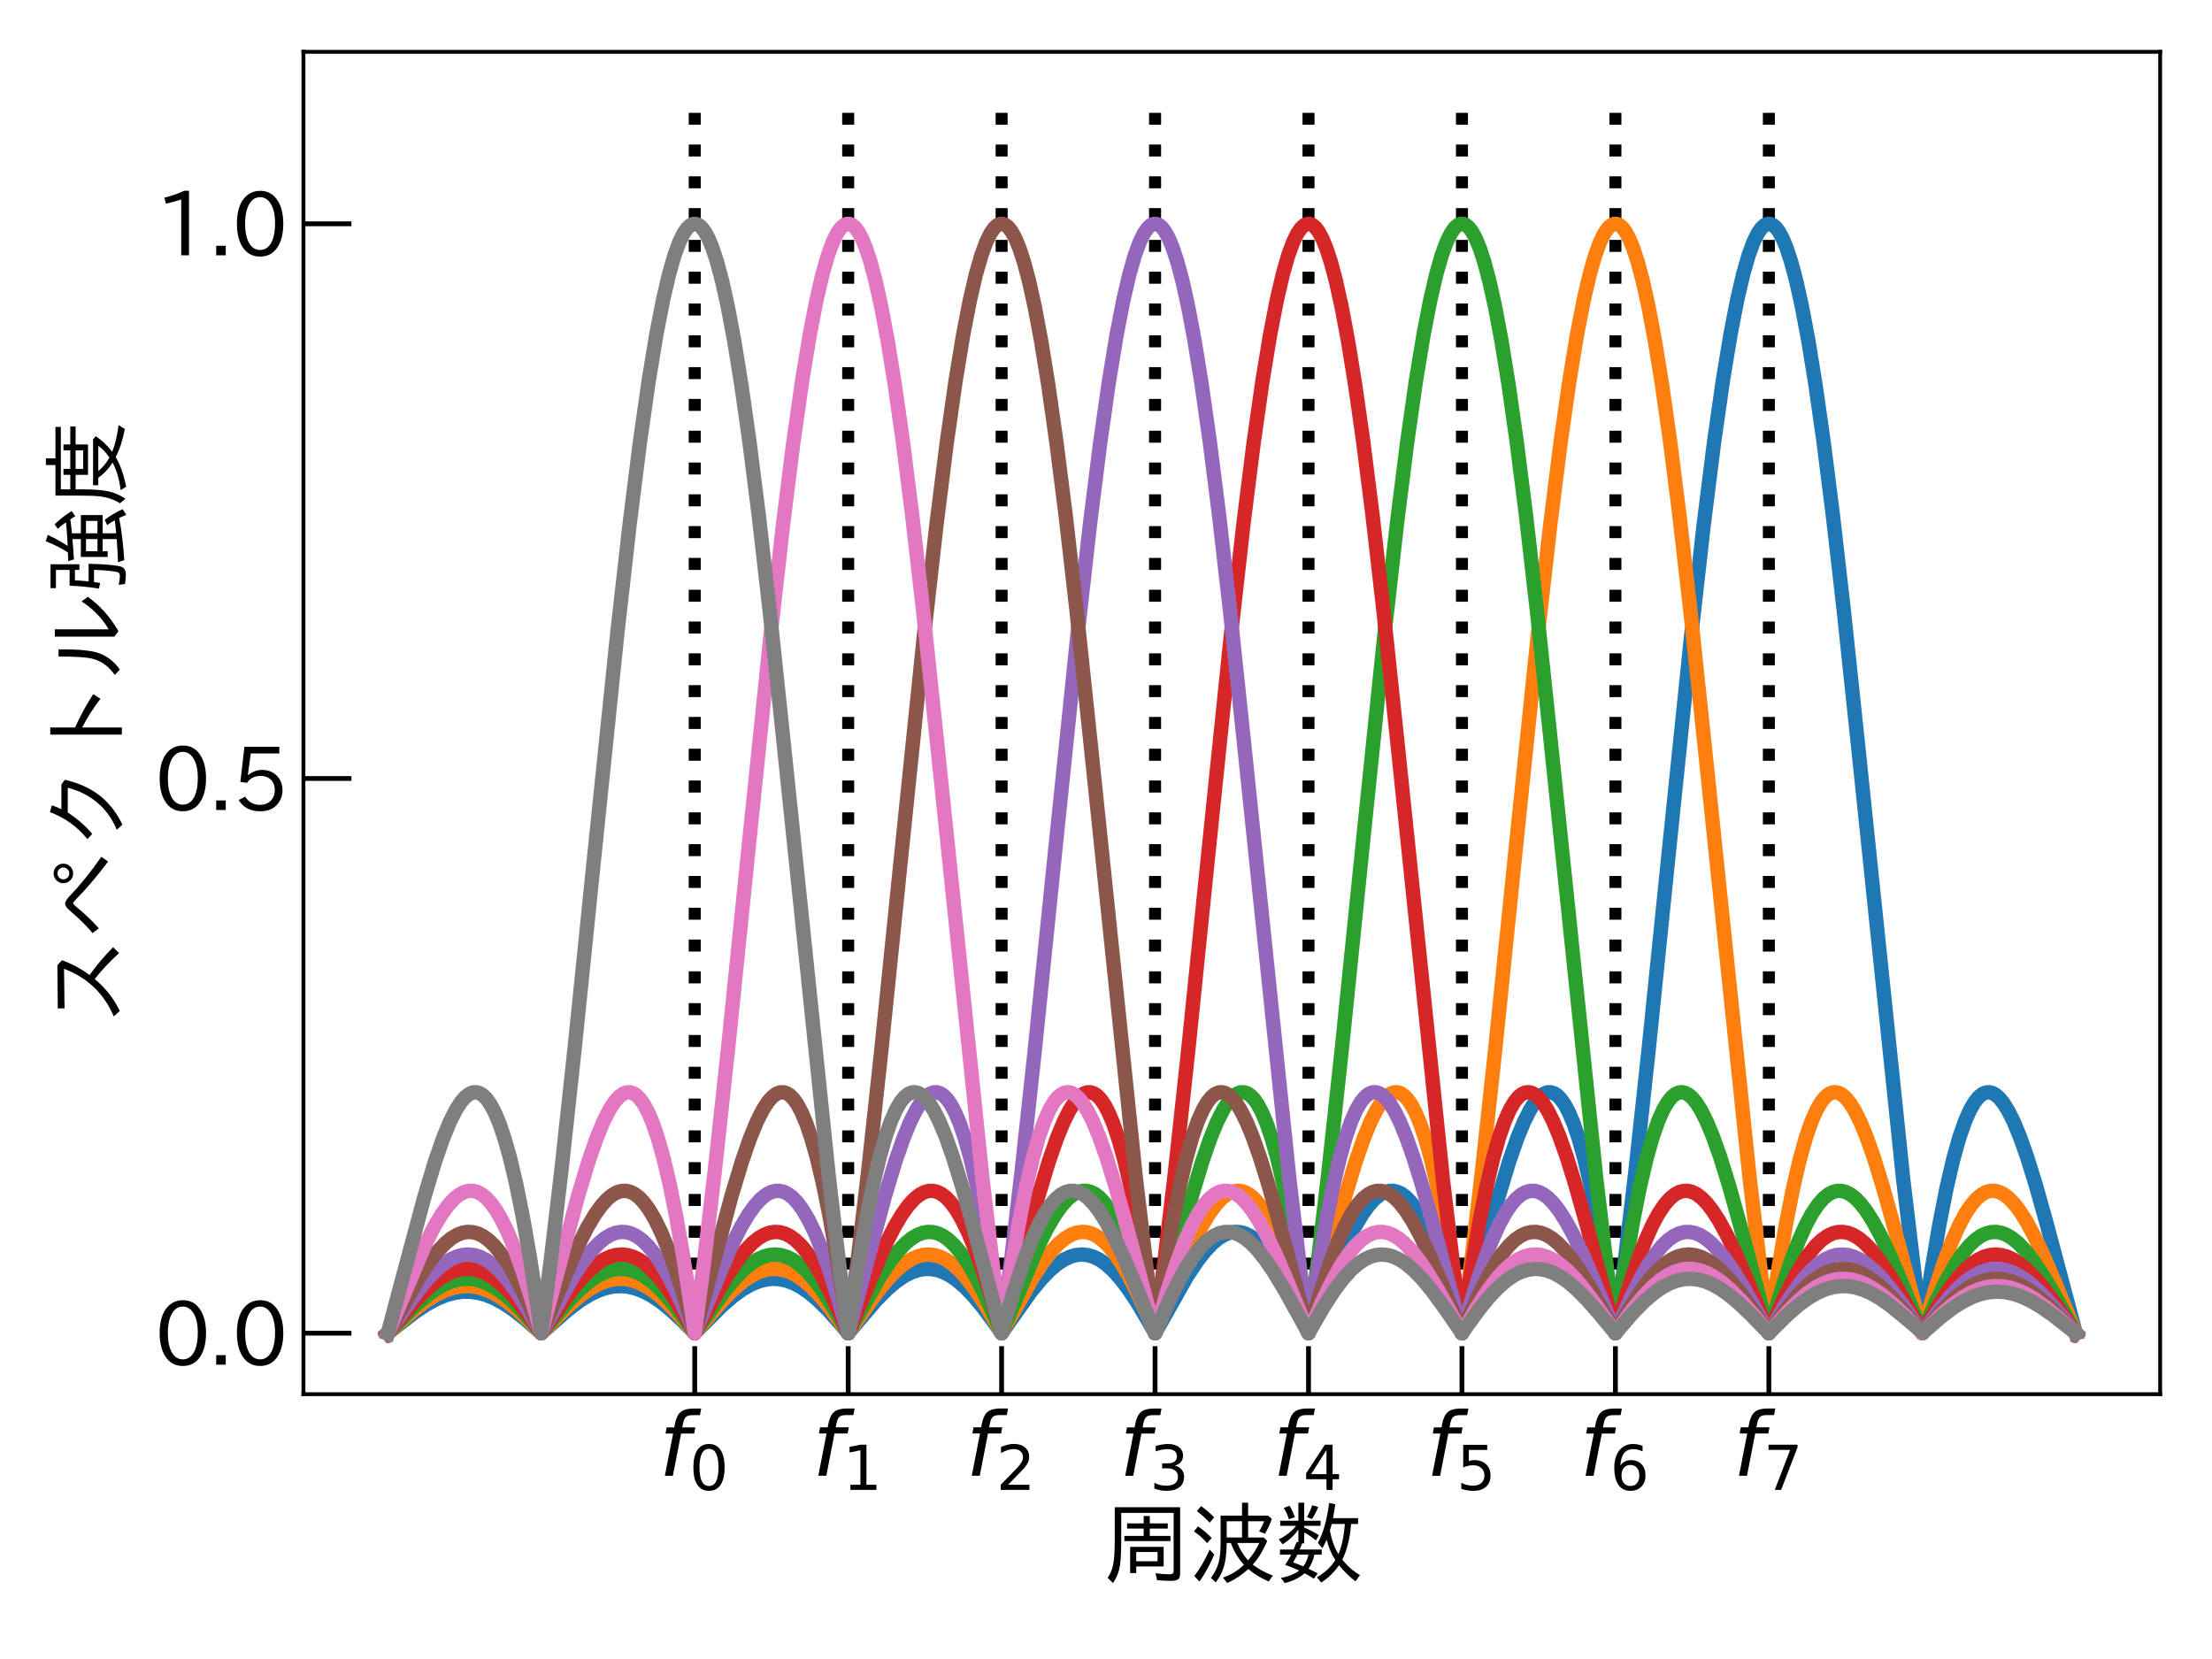 <?xml version="1.0" encoding="utf-8" standalone="no"?>
<!DOCTYPE svg PUBLIC "-//W3C//DTD SVG 1.1//EN"
  "http://www.w3.org/Graphics/SVG/1.1/DTD/svg11.dtd">
<svg xmlns:xlink="http://www.w3.org/1999/xlink" width="460.8pt" height="345.6pt" viewBox="0 0 460.8 345.6" xmlns="http://www.w3.org/2000/svg" version="1.1">
 <defs>
  <style type="text/css">*{stroke-linejoin: round; stroke-linecap: butt}</style>
 </defs>
 <g id="figure_1">
  <g id="patch_1">
   <path d="M 0 345.6 
L 460.8 345.6 
L 460.8 0 
L 0 0 
z
" style="fill: #ffffff"/>
  </g>
  <g id="axes_1">
   <g id="patch_2">
    <path d="M 63.21 290.436 
L 450 290.436 
L 450 10.8 
L 63.21 10.8 
z
" style="fill: #ffffff"/>
   </g>
   <g id="matplotlib.axis_1">
    <g id="xtick_1">
     <g id="line2d_1">
      <defs>
       <path id="m934b9b1c91" d="M 0 0 
L 0 -10 
" style="stroke: #000000"/>
      </defs>
      <g>
       <use xlink:href="#m934b9b1c91" x="144.724" y="290.436" style="stroke: #000000"/>
      </g>
     </g>
     <g id="text_1">
      <!-- $f_0$ -->
      <g transform="translate(137.254 307.436) scale(0.18 -0.18)">
       <defs>
        <path id="DejaVuSans-Oblique-66" d="M 3059 4863 
L 2969 4384 
L 2419 4384 
Q 2106 4384 1964 4261 
Q 1822 4138 1753 3809 
L 1691 3500 
L 2638 3500 
L 2553 3053 
L 1606 3053 
L 1013 0 
L 434 0 
L 1031 3053 
L 481 3053 
L 563 3500 
L 1113 3500 
L 1159 3744 
Q 1278 4363 1576 4613 
Q 1875 4863 2516 4863 
L 3059 4863 
z
" transform="scale(0.016)"/>
        <path id="DejaVuSans-30" d="M 2034 4250 
Q 1547 4250 1301 3770 
Q 1056 3291 1056 2328 
Q 1056 1369 1301 889 
Q 1547 409 2034 409 
Q 2525 409 2770 889 
Q 3016 1369 3016 2328 
Q 3016 3291 2770 3770 
Q 2525 4250 2034 4250 
z
M 2034 4750 
Q 2819 4750 3233 4129 
Q 3647 3509 3647 2328 
Q 3647 1150 3233 529 
Q 2819 -91 2034 -91 
Q 1250 -91 836 529 
Q 422 1150 422 2328 
Q 422 3509 836 4129 
Q 1250 4750 2034 4750 
z
" transform="scale(0.016)"/>
       </defs>
       <use xlink:href="#DejaVuSans-Oblique-66" transform="translate(0 0.016)"/>
       <use xlink:href="#DejaVuSans-30" transform="translate(35.205 -16.391) scale(0.7)"/>
      </g>
     </g>
    </g>
    <g id="xtick_2">
     <g id="line2d_2">
      <g>
       <use xlink:href="#m934b9b1c91" x="176.69" y="290.436" style="stroke: #000000"/>
      </g>
     </g>
     <g id="text_2">
      <!-- $f_1$ -->
      <g transform="translate(169.22 307.419) scale(0.18 -0.18)">
       <defs>
        <path id="DejaVuSans-31" d="M 794 531 
L 1825 531 
L 1825 4091 
L 703 3866 
L 703 4441 
L 1819 4666 
L 2450 4666 
L 2450 531 
L 3481 531 
L 3481 0 
L 794 0 
L 794 531 
z
" transform="scale(0.016)"/>
       </defs>
       <use xlink:href="#DejaVuSans-Oblique-66" transform="translate(0 0.016)"/>
       <use xlink:href="#DejaVuSans-31" transform="translate(35.205 -16.391) scale(0.7)"/>
      </g>
     </g>
    </g>
    <g id="xtick_3">
     <g id="line2d_3">
      <g>
       <use xlink:href="#m934b9b1c91" x="208.656" y="290.436" style="stroke: #000000"/>
      </g>
     </g>
     <g id="text_3">
      <!-- $f_2$ -->
      <g transform="translate(201.186 307.419) scale(0.18 -0.18)">
       <defs>
        <path id="DejaVuSans-32" d="M 1228 531 
L 3431 531 
L 3431 0 
L 469 0 
L 469 531 
Q 828 903 1448 1529 
Q 2069 2156 2228 2338 
Q 2531 2678 2651 2914 
Q 2772 3150 2772 3378 
Q 2772 3750 2511 3984 
Q 2250 4219 1831 4219 
Q 1534 4219 1204 4116 
Q 875 4013 500 3803 
L 500 4441 
Q 881 4594 1212 4672 
Q 1544 4750 1819 4750 
Q 2544 4750 2975 4387 
Q 3406 4025 3406 3419 
Q 3406 3131 3298 2873 
Q 3191 2616 2906 2266 
Q 2828 2175 2409 1742 
Q 1991 1309 1228 531 
z
" transform="scale(0.016)"/>
       </defs>
       <use xlink:href="#DejaVuSans-Oblique-66" transform="translate(0 0.016)"/>
       <use xlink:href="#DejaVuSans-32" transform="translate(35.205 -16.391) scale(0.7)"/>
      </g>
     </g>
    </g>
    <g id="xtick_4">
     <g id="line2d_4">
      <g>
       <use xlink:href="#m934b9b1c91" x="240.622" y="290.436" style="stroke: #000000"/>
      </g>
     </g>
     <g id="text_4">
      <!-- $f_3$ -->
      <g transform="translate(233.152 307.436) scale(0.18 -0.18)">
       <defs>
        <path id="DejaVuSans-33" d="M 2597 2516 
Q 3050 2419 3304 2112 
Q 3559 1806 3559 1356 
Q 3559 666 3084 287 
Q 2609 -91 1734 -91 
Q 1441 -91 1130 -33 
Q 819 25 488 141 
L 488 750 
Q 750 597 1062 519 
Q 1375 441 1716 441 
Q 2309 441 2620 675 
Q 2931 909 2931 1356 
Q 2931 1769 2642 2001 
Q 2353 2234 1838 2234 
L 1294 2234 
L 1294 2753 
L 1863 2753 
Q 2328 2753 2575 2939 
Q 2822 3125 2822 3475 
Q 2822 3834 2567 4026 
Q 2313 4219 1838 4219 
Q 1578 4219 1281 4162 
Q 984 4106 628 3988 
L 628 4550 
Q 988 4650 1302 4700 
Q 1616 4750 1894 4750 
Q 2613 4750 3031 4423 
Q 3450 4097 3450 3541 
Q 3450 3153 3228 2886 
Q 3006 2619 2597 2516 
z
" transform="scale(0.016)"/>
       </defs>
       <use xlink:href="#DejaVuSans-Oblique-66" transform="translate(0 0.016)"/>
       <use xlink:href="#DejaVuSans-33" transform="translate(35.205 -16.391) scale(0.7)"/>
      </g>
     </g>
    </g>
    <g id="xtick_5">
     <g id="line2d_5">
      <g>
       <use xlink:href="#m934b9b1c91" x="272.588" y="290.436" style="stroke: #000000"/>
      </g>
     </g>
     <g id="text_5">
      <!-- $f_4$ -->
      <g transform="translate(265.118 307.419) scale(0.18 -0.18)">
       <defs>
        <path id="DejaVuSans-34" d="M 2419 4116 
L 825 1625 
L 2419 1625 
L 2419 4116 
z
M 2253 4666 
L 3047 4666 
L 3047 1625 
L 3713 1625 
L 3713 1100 
L 3047 1100 
L 3047 0 
L 2419 0 
L 2419 1100 
L 313 1100 
L 313 1709 
L 2253 4666 
z
" transform="scale(0.016)"/>
       </defs>
       <use xlink:href="#DejaVuSans-Oblique-66" transform="translate(0 0.016)"/>
       <use xlink:href="#DejaVuSans-34" transform="translate(35.205 -16.391) scale(0.7)"/>
      </g>
     </g>
    </g>
    <g id="xtick_6">
     <g id="line2d_6">
      <g>
       <use xlink:href="#m934b9b1c91" x="304.554" y="290.436" style="stroke: #000000"/>
      </g>
     </g>
     <g id="text_6">
      <!-- $f_5$ -->
      <g transform="translate(297.084 307.436) scale(0.18 -0.18)">
       <defs>
        <path id="DejaVuSans-35" d="M 691 4666 
L 3169 4666 
L 3169 4134 
L 1269 4134 
L 1269 2991 
Q 1406 3038 1543 3061 
Q 1681 3084 1819 3084 
Q 2600 3084 3056 2656 
Q 3513 2228 3513 1497 
Q 3513 744 3044 326 
Q 2575 -91 1722 -91 
Q 1428 -91 1123 -41 
Q 819 9 494 109 
L 494 744 
Q 775 591 1075 516 
Q 1375 441 1709 441 
Q 2250 441 2565 725 
Q 2881 1009 2881 1497 
Q 2881 1984 2565 2268 
Q 2250 2553 1709 2553 
Q 1456 2553 1204 2497 
Q 953 2441 691 2322 
L 691 4666 
z
" transform="scale(0.016)"/>
       </defs>
       <use xlink:href="#DejaVuSans-Oblique-66" transform="translate(0 0.016)"/>
       <use xlink:href="#DejaVuSans-35" transform="translate(35.205 -16.391) scale(0.7)"/>
      </g>
     </g>
    </g>
    <g id="xtick_7">
     <g id="line2d_7">
      <g>
       <use xlink:href="#m934b9b1c91" x="336.52" y="290.436" style="stroke: #000000"/>
      </g>
     </g>
     <g id="text_7">
      <!-- $f_6$ -->
      <g transform="translate(329.05 307.436) scale(0.18 -0.18)">
       <defs>
        <path id="DejaVuSans-36" d="M 2113 2584 
Q 1688 2584 1439 2293 
Q 1191 2003 1191 1497 
Q 1191 994 1439 701 
Q 1688 409 2113 409 
Q 2538 409 2786 701 
Q 3034 994 3034 1497 
Q 3034 2003 2786 2293 
Q 2538 2584 2113 2584 
z
M 3366 4563 
L 3366 3988 
Q 3128 4100 2886 4159 
Q 2644 4219 2406 4219 
Q 1781 4219 1451 3797 
Q 1122 3375 1075 2522 
Q 1259 2794 1537 2939 
Q 1816 3084 2150 3084 
Q 2853 3084 3261 2657 
Q 3669 2231 3669 1497 
Q 3669 778 3244 343 
Q 2819 -91 2113 -91 
Q 1303 -91 875 529 
Q 447 1150 447 2328 
Q 447 3434 972 4092 
Q 1497 4750 2381 4750 
Q 2619 4750 2861 4703 
Q 3103 4656 3366 4563 
z
" transform="scale(0.016)"/>
       </defs>
       <use xlink:href="#DejaVuSans-Oblique-66" transform="translate(0 0.016)"/>
       <use xlink:href="#DejaVuSans-36" transform="translate(35.205 -16.391) scale(0.7)"/>
      </g>
     </g>
    </g>
    <g id="xtick_8">
     <g id="line2d_8">
      <g>
       <use xlink:href="#m934b9b1c91" x="368.486" y="290.436" style="stroke: #000000"/>
      </g>
     </g>
     <g id="text_8">
      <!-- $f_7$ -->
      <g transform="translate(361.016 307.419) scale(0.18 -0.18)">
       <defs>
        <path id="DejaVuSans-37" d="M 525 4666 
L 3525 4666 
L 3525 4397 
L 1831 0 
L 1172 0 
L 2766 4134 
L 525 4134 
L 525 4666 
z
" transform="scale(0.016)"/>
       </defs>
       <use xlink:href="#DejaVuSans-Oblique-66" transform="translate(0 0.016)"/>
       <use xlink:href="#DejaVuSans-37" transform="translate(35.205 -16.391) scale(0.7)"/>
      </g>
     </g>
    </g>
    <g id="text_9">
     <!-- 周波数 -->
     <g transform="translate(229.605 328.339) scale(0.18 -0.18)">
      <defs>
       <path id="IPAexGothic-5468" d="M 5638 4984 
L 5638 191 
Q 5638 -75 5534 -188 
Q 5409 -341 4975 -341 
Q 4581 -341 3966 -294 
L 3859 209 
Q 4422 134 4850 134 
Q 5069 134 5131 225 
Q 5169 291 5169 441 
L 5169 4575 
L 1378 4575 
L 1378 2750 
Q 1378 1400 1288 800 
Q 1184 78 781 -500 
L 391 -116 
Q 741 350 838 1106 
Q 909 1650 909 2656 
L 909 4984 
L 5638 4984 
z
M 2463 703 
L 2463 222 
L 2022 222 
L 2022 2119 
L 4447 2119 
L 4447 703 
L 2463 703 
z
M 4006 1075 
L 4006 1747 
L 2463 1747 
L 2463 1075 
L 4006 1075 
z
M 3444 3816 
L 4744 3816 
L 4744 3438 
L 3444 3438 
L 3444 2913 
L 4941 2913 
L 4941 2534 
L 1606 2534 
L 1606 2913 
L 3000 2913 
L 3000 3438 
L 1803 3438 
L 1803 3816 
L 3000 3816 
L 3000 4347 
L 3444 4347 
L 3444 3816 
z
" transform="scale(0.016)"/>
       <path id="IPAexGothic-6ce2" d="M 4641 838 
Q 5219 381 6097 38 
L 5791 -384 
Q 4919 -6 4325 513 
Q 3591 -144 2794 -500 
L 2488 -103 
Q 3350 188 4006 825 
Q 3397 1472 3056 2400 
L 2756 2400 
L 2756 2344 
Q 2747 1263 2513 563 
Q 2344 53 1963 -453 
L 1613 -122 
Q 2113 525 2238 1288 
Q 2316 1756 2316 2503 
L 2316 4378 
L 3866 4378 
L 3866 5313 
L 4306 5313 
L 4306 4378 
L 5753 4378 
L 6016 4141 
Q 5838 3597 5522 3066 
L 5100 3238 
Q 5322 3584 5466 3969 
L 4306 3969 
L 4306 2797 
L 5425 2797 
L 5688 2547 
Q 5231 1469 4641 838 
z
M 4306 1141 
Q 4850 1797 5113 2400 
L 3519 2400 
Q 3838 1638 4306 1141 
z
M 3866 3969 
L 2756 3969 
L 2756 2797 
L 3866 2797 
L 3866 3969 
z
M 409 6 
Q 1013 769 1525 1919 
L 1856 1563 
Q 1388 463 788 -391 
L 409 6 
z
M 1344 2388 
Q 919 2869 384 3238 
L 684 3597 
Q 1225 3234 1672 2759 
L 1344 2388 
z
M 1525 3866 
Q 1047 4381 597 4703 
L 903 5063 
Q 1384 4738 1844 4250 
L 1525 3866 
z
" transform="scale(0.016)"/>
       <path id="IPAexGothic-6570" d="M 2847 1553 
Q 2741 1006 2425 534 
Q 2625 441 3091 203 
L 2809 -188 
Q 2541 0 2144 209 
Q 1569 -291 703 -500 
L 422 -125 
Q 1263 19 1747 406 
Q 1222 650 734 816 
Q 975 1172 1147 1503 
L 1172 1553 
L 359 1553 
L 359 1925 
L 1344 1925 
Q 1406 2066 1569 2475 
L 1691 2450 
L 1691 3372 
Q 1250 2738 550 2303 
L 275 2663 
Q 1019 3013 1528 3641 
L 378 3641 
L 378 4006 
L 1691 4006 
L 1691 5313 
L 2113 5313 
L 2113 4006 
L 3297 4006 
L 3297 3641 
L 2113 3641 
L 2113 3513 
Q 2659 3291 3175 2963 
L 2956 2584 
Q 2553 2922 2113 3159 
L 2113 2372 
L 1966 2372 
Q 1928 2288 1872 2141 
Q 1806 1975 1784 1925 
L 3378 1925 
L 3378 1553 
L 2847 1553 
z
M 2419 1553 
L 1613 1553 
Q 1478 1269 1313 997 
Q 1559 909 2047 703 
Q 2313 1047 2419 1553 
z
M 4363 1163 
Q 3953 1781 3738 2638 
Q 3575 2281 3428 2016 
L 3103 2406 
Q 3675 3444 3916 5291 
L 4363 5200 
Q 4284 4666 4197 4197 
L 6009 4197 
L 6009 3775 
L 5503 3775 
Q 5397 2275 4869 1191 
Q 5419 503 6144 75 
L 5822 -378 
Q 5188 106 4631 788 
Q 4113 34 3341 -463 
L 3031 -78 
Q 3888 406 4363 1163 
z
M 4588 1594 
Q 4938 2388 5059 3775 
L 4100 3775 
Q 4041 3519 3972 3288 
Q 3981 3250 3991 3194 
Q 4175 2256 4588 1594 
z
M 1003 4116 
Q 878 4544 638 4934 
L 1053 5094 
Q 1247 4788 1438 4269 
L 1003 4116 
z
M 2316 4269 
Q 2550 4688 2688 5131 
L 3128 4997 
Q 2966 4588 2675 4128 
L 2316 4269 
z
" transform="scale(0.016)"/>
      </defs>
      <use xlink:href="#IPAexGothic-5468"/>
      <use xlink:href="#IPAexGothic-6ce2" x="100"/>
      <use xlink:href="#IPAexGothic-6570" x="200"/>
     </g>
    </g>
   </g>
   <g id="matplotlib.axis_2">
    <g id="ytick_1">
     <g id="line2d_9">
      <defs>
       <path id="mbaccaf2dfa" d="M 0 0 
L 10 0 
" style="stroke: #000000"/>
      </defs>
      <g>
       <use xlink:href="#mbaccaf2dfa" x="63.21" y="277.725" style="stroke: #000000"/>
      </g>
     </g>
     <g id="text_10">
      <!-- 0.0 -->
      <g transform="translate(32.28 284.467) scale(0.18 -0.18)">
       <defs>
        <path id="IPAexGothic-30" d="M 2038 4725 
Q 2881 4725 3334 3944 
Q 3694 3325 3694 2344 
Q 3694 1372 3334 741 
Q 2888 -31 2016 -31 
Q 1147 -31 700 741 
Q 341 1372 341 2350 
Q 341 3713 1000 4334 
Q 1419 4725 2038 4725 
z
M 2016 4266 
Q 1516 4266 1228 3759 
Q 934 3247 934 2344 
Q 934 1456 1222 947 
Q 1513 447 2016 447 
Q 2619 447 2909 1153 
Q 3100 1622 3100 2375 
Q 3100 3256 2806 3759 
Q 2509 4266 2016 4266 
z
" transform="scale(0.016)"/>
        <path id="IPAexGothic-2e" d="M 1184 63 
L 494 63 
L 494 753 
L 1184 753 
L 1184 63 
z
" transform="scale(0.016)"/>
       </defs>
       <use xlink:href="#IPAexGothic-30"/>
       <use xlink:href="#IPAexGothic-2e" x="62.988"/>
       <use xlink:href="#IPAexGothic-30" x="89.404"/>
      </g>
     </g>
    </g>
    <g id="ytick_2">
     <g id="line2d_10">
      <g>
       <use xlink:href="#mbaccaf2dfa" x="63.21" y="162.173" style="stroke: #000000"/>
      </g>
     </g>
     <g id="text_11">
      <!-- 0.5 -->
      <g transform="translate(32.28 168.915) scale(0.18 -0.18)">
       <defs>
        <path id="IPAexGothic-35" d="M 1178 2603 
Q 1634 2963 2172 2963 
Q 2816 2963 3241 2528 
Q 3638 2113 3638 1497 
Q 3638 938 3297 513 
Q 2869 -31 2031 -31 
Q 959 -31 469 784 
L 938 1028 
Q 1309 434 2013 434 
Q 2466 434 2769 716 
Q 3081 1013 3081 1503 
Q 3081 1966 2806 2241 
Q 2519 2528 2056 2528 
Q 1406 2528 1072 2028 
L 591 2091 
L 884 4634 
L 3406 4634 
L 3406 4153 
L 1341 4153 
L 1134 2603 
L 1178 2603 
z
" transform="scale(0.016)"/>
       </defs>
       <use xlink:href="#IPAexGothic-30"/>
       <use xlink:href="#IPAexGothic-2e" x="62.988"/>
       <use xlink:href="#IPAexGothic-35" x="89.404"/>
      </g>
     </g>
    </g>
    <g id="ytick_3">
     <g id="line2d_11">
      <g>
       <use xlink:href="#mbaccaf2dfa" x="63.21" y="46.621" style="stroke: #000000"/>
      </g>
     </g>
     <g id="text_12">
      <!-- 1.0 -->
      <g transform="translate(32.28 53.363) scale(0.18 -0.18)">
       <defs>
        <path id="IPAexGothic-31" d="M 2463 63 
L 1900 63 
L 1900 4103 
Q 1372 3922 788 3797 
L 684 4231 
Q 1519 4441 2106 4731 
L 2463 4731 
L 2463 63 
z
" transform="scale(0.016)"/>
       </defs>
       <use xlink:href="#IPAexGothic-31"/>
       <use xlink:href="#IPAexGothic-2e" x="62.988"/>
       <use xlink:href="#IPAexGothic-30" x="89.404"/>
      </g>
     </g>
    </g>
    <g id="text_13">
     <!-- スペクトル強度 -->
     <g transform="translate(24.86 213.618) rotate(-90) scale(0.18 -0.18)">
      <defs>
       <path id="IPAexGothic-30b9" d="M 4359 4481 
L 4716 4147 
Q 4328 3072 3647 2150 
Q 4659 1434 5659 453 
L 5234 19 
Q 4256 1088 3353 1778 
Q 2372 597 1044 -31 
L 653 403 
Q 3128 1453 4097 4000 
L 1241 3963 
L 1228 4453 
L 4359 4481 
z
" transform="scale(0.016)"/>
       <path id="IPAexGothic-30da" d="M 428 1938 
Q 1119 2494 2100 3628 
Q 2356 3922 2566 3922 
Q 2772 3922 3181 3531 
Q 4325 2425 5950 1303 
L 5600 813 
Q 3991 2028 2816 3188 
Q 2653 3341 2584 3341 
Q 2513 3341 2291 3072 
Q 1703 2331 775 1478 
L 428 1938 
z
M 4750 4756 
Q 5059 4756 5269 4522 
Q 5453 4319 5453 4053 
Q 5453 3738 5219 3525 
Q 5016 3341 4750 3341 
Q 4434 3341 4222 3575 
Q 4038 3778 4038 4053 
Q 4038 4363 4272 4572 
Q 4478 4756 4750 4756 
z
M 4750 4475 
Q 4559 4475 4428 4334 
Q 4319 4213 4319 4053 
Q 4319 3859 4459 3731 
Q 4584 3622 4750 3622 
Q 4934 3622 5063 3763 
Q 5172 3888 5172 4053 
Q 5172 4238 5031 4366 
Q 4909 4475 4750 4475 
z
" transform="scale(0.016)"/>
       <path id="IPAexGothic-30af" d="M 4934 4191 
L 5272 3941 
Q 4894 2334 4031 1300 
Q 3275 391 2028 -225 
L 1656 184 
Q 2875 691 3641 1625 
Q 4403 2553 4691 3731 
L 2903 3731 
Q 2188 2653 1356 1959 
L 978 2309 
Q 2328 3400 2931 5022 
L 3422 4881 
Q 3363 4672 3141 4191 
L 4934 4191 
z
" transform="scale(0.016)"/>
       <path id="IPAexGothic-30c8" d="M 2284 4997 
L 2803 4997 
L 2803 3206 
Q 4088 2619 5216 1888 
L 4878 1369 
Q 3819 2175 2803 2688 
L 2803 -184 
L 2284 -184 
L 2284 4997 
z
" transform="scale(0.016)"/>
       <path id="IPAexGothic-30eb" d="M 353 331 
Q 1313 994 1544 2022 
Q 1684 2650 1684 4397 
L 2203 4397 
L 2203 4153 
L 2203 4116 
Q 2203 2259 1934 1491 
Q 1619 588 744 -38 
L 353 331 
z
M 3125 4666 
L 3650 4666 
L 3650 769 
Q 4875 1488 5672 2734 
L 6000 2278 
Q 5075 966 3516 63 
L 3125 359 
L 3125 4666 
z
" transform="scale(0.016)"/>
       <path id="IPAexGothic-5f37" d="M 2144 2222 
Q 2097 375 1928 -141 
Q 1822 -469 1356 -469 
Q 1025 -469 684 -409 
L 622 50 
Q 1050 -41 1256 -41 
Q 1497 -41 1544 159 
Q 1653 597 1703 1759 
L 1703 1831 
L 819 1831 
Q 791 1603 756 1384 
L 353 1478 
Q 528 2644 556 3597 
L 1697 3597 
L 1697 4588 
L 378 4588 
L 378 4978 
L 2106 4978 
L 2106 2888 
L 1697 2888 
L 1697 3213 
L 941 3213 
Q 934 2869 872 2222 
L 2144 2222 
z
M 3931 3394 
L 3375 3347 
Q 2628 3294 2459 3284 
L 2331 3700 
Q 2772 3709 2963 3719 
Q 3431 4450 3778 5325 
L 4231 5172 
Q 3809 4281 3431 3738 
L 3669 3750 
Q 4434 3784 5147 3859 
Q 4888 4225 4675 4456 
L 5000 4678 
Q 5547 4103 5959 3450 
L 5588 3188 
Q 5419 3456 5359 3547 
Q 4900 3478 4347 3431 
L 4347 2784 
L 5666 2784 
L 5666 1209 
L 4347 1209 
L 4347 231 
Q 4872 272 5288 331 
Q 5119 644 4944 881 
L 5322 1056 
Q 5772 475 6094 -238 
L 5678 -500 
Q 5594 -278 5456 13 
L 5416 6 
Q 4275 -225 2406 -359 
L 2259 97 
Q 3019 122 3853 184 
L 3931 191 
L 3931 1209 
L 3053 1209 
L 3053 844 
L 2638 844 
L 2638 2784 
L 3931 2784 
L 3931 3394 
z
M 3931 2413 
L 3053 2413 
L 3053 1581 
L 3931 1581 
L 3931 2413 
z
M 4347 2413 
L 4347 1581 
L 5244 1581 
L 5244 2413 
L 4347 2413 
z
" transform="scale(0.016)"/>
       <path id="IPAexGothic-5ea6" d="M 3516 4622 
L 5794 4622 
L 5794 4231 
L 1278 4231 
L 1278 3547 
L 2328 3547 
L 2328 4041 
L 2759 4041 
L 2759 3547 
L 4097 3547 
L 4097 4041 
L 4525 4041 
L 4525 3547 
L 5825 3547 
L 5825 3163 
L 4525 3163 
L 4525 2266 
L 2328 2266 
L 2328 3163 
L 1278 3163 
L 1278 2747 
Q 1278 1434 1131 775 
Q 1006 203 606 -441 
L 269 -50 
Q 653 541 763 1381 
Q 825 1869 825 2747 
L 825 4622 
L 3034 4622 
L 3034 5313 
L 3516 5313 
L 3516 4622 
z
M 2759 3163 
L 2759 2619 
L 4097 2619 
L 4097 3163 
L 2759 3163 
z
M 3609 263 
Q 2784 -231 1472 -494 
L 1222 -97 
Q 2444 63 3213 491 
Q 2544 909 2119 1522 
L 1575 1522 
L 1575 1900 
L 4897 1900 
L 5125 1700 
Q 4628 994 3994 516 
Q 4769 200 5925 56 
L 5638 -397 
Q 4434 -163 3609 263 
z
M 2606 1522 
Q 2984 1044 3578 716 
Q 4163 1119 4422 1522 
L 2606 1522 
z
" transform="scale(0.016)"/>
      </defs>
      <use xlink:href="#IPAexGothic-30b9"/>
      <use xlink:href="#IPAexGothic-30da" x="100"/>
      <use xlink:href="#IPAexGothic-30af" x="200"/>
      <use xlink:href="#IPAexGothic-30c8" x="300"/>
      <use xlink:href="#IPAexGothic-30eb" x="400"/>
      <use xlink:href="#IPAexGothic-5f37" x="500"/>
      <use xlink:href="#IPAexGothic-5ea6" x="600"/>
     </g>
    </g>
   </g>
   <g id="LineCollection_1">
    <path d="M 144.724 277.725 
L 144.724 23.511 
" clip-path="url(#p3cd0d5be08)" style="fill: none; stroke-dasharray: 2.5,4.125; stroke-dashoffset: 0; stroke: #000000; stroke-width: 2.5"/>
    <path d="M 176.69 277.725 
L 176.69 23.511 
" clip-path="url(#p3cd0d5be08)" style="fill: none; stroke-dasharray: 2.5,4.125; stroke-dashoffset: 0; stroke: #000000; stroke-width: 2.5"/>
    <path d="M 208.656 277.725 
L 208.656 23.511 
" clip-path="url(#p3cd0d5be08)" style="fill: none; stroke-dasharray: 2.5,4.125; stroke-dashoffset: 0; stroke: #000000; stroke-width: 2.5"/>
    <path d="M 240.622 277.725 
L 240.622 23.511 
" clip-path="url(#p3cd0d5be08)" style="fill: none; stroke-dasharray: 2.5,4.125; stroke-dashoffset: 0; stroke: #000000; stroke-width: 2.5"/>
    <path d="M 272.588 277.725 
L 272.588 23.511 
" clip-path="url(#p3cd0d5be08)" style="fill: none; stroke-dasharray: 2.5,4.125; stroke-dashoffset: 0; stroke: #000000; stroke-width: 2.5"/>
    <path d="M 304.554 277.725 
L 304.554 23.511 
" clip-path="url(#p3cd0d5be08)" style="fill: none; stroke-dasharray: 2.5,4.125; stroke-dashoffset: 0; stroke: #000000; stroke-width: 2.5"/>
    <path d="M 336.52 277.725 
L 336.52 23.511 
" clip-path="url(#p3cd0d5be08)" style="fill: none; stroke-dasharray: 2.5,4.125; stroke-dashoffset: 0; stroke: #000000; stroke-width: 2.5"/>
    <path d="M 368.486 277.725 
L 368.486 23.511 
" clip-path="url(#p3cd0d5be08)" style="fill: none; stroke-dasharray: 2.5,4.125; stroke-dashoffset: 0; stroke: #000000; stroke-width: 2.5"/>
   </g>
   <g id="line2d_12">
    <path d="M 80.791 277.725 
L 86.418 273.347 
L 88.915 271.701 
L 91.025 270.568 
L 92.924 269.796 
L 94.682 269.318 
L 96.37 269.091 
L 97.988 269.094 
L 99.605 269.316 
L 101.258 269.766 
L 102.981 270.466 
L 104.845 271.468 
L 106.92 272.846 
L 109.346 274.74 
L 112.652 277.63 
L 112.828 277.662 
L 118.349 272.815 
L 120.811 270.971 
L 122.85 269.712 
L 124.679 268.839 
L 126.367 268.276 
L 127.949 267.979 
L 129.497 267.913 
L 131.009 268.068 
L 132.556 268.451 
L 134.174 269.087 
L 135.862 269.993 
L 137.69 271.23 
L 139.765 272.911 
L 142.262 275.235 
L 144.724 277.725 
L 144.829 277.616 
L 150.385 272.031 
L 152.741 269.998 
L 154.711 268.58 
L 156.469 267.582 
L 158.087 266.917 
L 159.599 266.535 
L 161.041 266.396 
L 162.447 266.479 
L 163.889 266.79 
L 165.366 267.341 
L 166.913 268.163 
L 168.566 269.301 
L 170.395 270.841 
L 172.47 272.891 
L 175.037 275.759 
L 176.69 277.725 
L 176.76 277.64 
L 182.492 270.9 
L 184.778 268.589 
L 186.677 266.973 
L 188.365 265.823 
L 189.877 265.053 
L 191.284 264.579 
L 192.62 264.354 
L 193.921 264.356 
L 195.222 264.577 
L 196.559 265.033 
L 197.93 265.738 
L 199.407 266.754 
L 200.99 268.12 
L 202.748 269.942 
L 204.752 272.35 
L 207.249 275.716 
L 208.656 277.725 
L 208.726 277.624 
L 214.704 269.161 
L 216.885 266.504 
L 218.713 264.613 
L 220.296 263.281 
L 221.738 262.348 
L 223.074 261.745 
L 224.305 261.425 
L 225.5 261.338 
L 226.696 261.479 
L 227.892 261.847 
L 229.123 262.464 
L 230.424 263.372 
L 231.83 264.64 
L 233.343 266.312 
L 235.031 268.523 
L 236.965 271.436 
L 239.356 275.465 
L 240.622 277.725 
L 240.692 277.598 
L 247.198 266.049 
L 249.273 262.903 
L 250.996 260.675 
L 252.508 259.071 
L 253.844 257.964 
L 255.075 257.225 
L 256.201 256.8 
L 257.291 256.626 
L 258.346 256.687 
L 259.401 256.977 
L 260.456 257.498 
L 261.581 258.307 
L 262.777 259.448 
L 264.078 261.009 
L 265.484 263.051 
L 267.067 265.753 
L 268.86 269.27 
L 271.006 273.989 
L 272.588 277.725 
L 272.658 277.556 
L 280.289 259.417 
L 282.188 255.664 
L 283.771 252.999 
L 285.142 251.097 
L 286.373 249.753 
L 287.463 248.874 
L 288.448 248.348 
L 289.362 248.096 
L 290.242 248.076 
L 291.121 248.28 
L 292 248.71 
L 292.949 249.432 
L 293.969 250.506 
L 295.059 251.993 
L 296.255 254.02 
L 297.556 256.68 
L 298.998 260.151 
L 300.616 264.646 
L 302.479 270.511 
L 304.554 277.725 
L 304.625 277.471 
L 307.93 265.077 
L 312.22 249.133 
L 314.366 242.026 
L 316.054 237.161 
L 317.495 233.655 
L 318.726 231.215 
L 319.781 229.578 
L 320.731 228.494 
L 321.575 227.859 
L 322.313 227.571 
L 323.016 227.537 
L 323.685 227.729 
L 324.388 228.174 
L 325.126 228.916 
L 325.935 230.058 
L 326.814 231.698 
L 327.799 234.035 
L 328.854 237.133 
L 330.015 241.253 
L 331.281 246.598 
L 332.652 253.374 
L 334.164 262.002 
L 335.817 272.754 
L 336.52 277.725 
L 336.555 277.471 
L 338.49 262.648 
L 340.705 243.887 
L 343.413 218.944 
L 347.527 178.681 
L 352.345 132.06 
L 354.947 109.027 
L 357.057 92.242 
L 358.886 79.416 
L 360.469 69.806 
L 361.875 62.542 
L 363.141 57.105 
L 364.266 53.189 
L 365.286 50.412 
L 366.165 48.62 
L 366.939 47.511 
L 367.607 46.909 
L 368.205 46.651 
L 368.768 46.651 
L 369.33 46.886 
L 369.928 47.394 
L 370.596 48.274 
L 371.335 49.628 
L 372.179 51.66 
L 373.128 54.554 
L 374.183 58.508 
L 375.379 63.894 
L 376.715 71.002 
L 378.192 80.107 
L 379.88 91.979 
L 381.814 107.264 
L 384.1 127.22 
L 387.019 154.802 
L 396.479 245.745 
L 398.835 265.459 
L 400.453 277.725 
L 402.316 265.064 
L 404.004 255.081 
L 405.516 247.41 
L 406.923 241.39 
L 408.189 236.907 
L 409.35 233.579 
L 410.405 231.196 
L 411.354 229.57 
L 412.198 228.527 
L 412.972 227.898 
L 413.675 227.591 
L 414.343 227.526 
L 415.011 227.676 
L 415.715 228.06 
L 416.488 228.738 
L 417.367 229.82 
L 418.352 231.402 
L 419.477 233.655 
L 420.779 236.791 
L 422.291 241.059 
L 424.084 246.828 
L 426.405 255.103 
L 432.419 277.725 
L 432.419 277.725 
" clip-path="url(#p3cd0d5be08)" style="fill: none; stroke: #1f77b4; stroke-width: 3; stroke-linecap: square"/>
   </g>
   <g id="line2d_13">
    <path d="M 80.791 277.725 
L 86.418 272.787 
L 88.844 270.971 
L 90.884 269.712 
L 92.713 268.839 
L 94.401 268.276 
L 95.983 267.979 
L 97.53 267.913 
L 99.043 268.068 
L 100.59 268.451 
L 102.208 269.087 
L 103.896 269.993 
L 105.724 271.23 
L 107.799 272.911 
L 110.296 275.235 
L 112.757 277.725 
L 112.863 277.616 
L 118.419 272.031 
L 120.775 269.998 
L 122.745 268.58 
L 124.503 267.582 
L 126.121 266.917 
L 127.633 266.535 
L 129.075 266.396 
L 130.481 266.479 
L 131.923 266.79 
L 133.4 267.341 
L 134.947 268.163 
L 136.6 269.301 
L 138.429 270.841 
L 140.504 272.891 
L 143.071 275.759 
L 144.724 277.725 
L 144.794 277.64 
L 150.526 270.9 
L 152.812 268.589 
L 154.711 266.973 
L 156.399 265.823 
L 157.911 265.053 
L 159.318 264.579 
L 160.654 264.354 
L 161.955 264.356 
L 163.256 264.577 
L 164.593 265.033 
L 165.964 265.738 
L 167.441 266.754 
L 169.023 268.12 
L 170.782 269.942 
L 172.786 272.35 
L 175.283 275.716 
L 176.69 277.725 
L 176.76 277.624 
L 182.738 269.161 
L 184.919 266.504 
L 186.747 264.613 
L 188.33 263.281 
L 189.772 262.348 
L 191.108 261.745 
L 192.339 261.425 
L 193.534 261.338 
L 194.73 261.479 
L 195.926 261.847 
L 197.156 262.464 
L 198.458 263.372 
L 199.864 264.64 
L 201.376 266.312 
L 203.064 268.523 
L 204.999 271.436 
L 207.39 275.465 
L 208.656 277.725 
L 208.726 277.598 
L 215.232 266.049 
L 217.307 262.903 
L 219.03 260.675 
L 220.542 259.071 
L 221.878 257.964 
L 223.109 257.225 
L 224.234 256.8 
L 225.325 256.626 
L 226.38 256.687 
L 227.435 256.977 
L 228.49 257.498 
L 229.615 258.307 
L 230.811 259.448 
L 232.112 261.009 
L 233.518 263.051 
L 235.101 265.753 
L 236.894 269.27 
L 239.039 273.989 
L 240.622 277.725 
L 240.692 277.556 
L 248.323 259.417 
L 250.222 255.664 
L 251.805 252.999 
L 253.176 251.097 
L 254.407 249.753 
L 255.497 248.874 
L 256.482 248.348 
L 257.396 248.096 
L 258.275 248.076 
L 259.155 248.28 
L 260.034 248.71 
L 260.983 249.432 
L 262.003 250.506 
L 263.093 251.993 
L 264.289 254.02 
L 265.59 256.68 
L 267.032 260.151 
L 268.649 264.646 
L 270.513 270.511 
L 272.588 277.725 
L 272.658 277.471 
L 275.964 265.077 
L 280.254 249.133 
L 282.399 242.026 
L 284.087 237.161 
L 285.529 233.655 
L 286.76 231.215 
L 287.815 229.578 
L 288.765 228.494 
L 289.609 227.859 
L 290.347 227.571 
L 291.05 227.537 
L 291.718 227.729 
L 292.422 228.174 
L 293.16 228.916 
L 293.969 230.058 
L 294.848 231.698 
L 295.833 234.035 
L 296.888 237.133 
L 298.048 241.253 
L 299.314 246.598 
L 300.686 253.374 
L 302.198 262.002 
L 303.851 272.754 
L 304.554 277.725 
L 304.589 277.471 
L 306.523 262.648 
L 308.739 243.887 
L 311.447 218.944 
L 315.561 178.681 
L 320.379 132.06 
L 322.981 109.027 
L 325.091 92.242 
L 326.92 79.416 
L 328.502 69.806 
L 329.909 62.542 
L 331.175 57.105 
L 332.3 53.189 
L 333.32 50.412 
L 334.199 48.62 
L 334.973 47.511 
L 335.641 46.909 
L 336.239 46.651 
L 336.802 46.651 
L 337.364 46.886 
L 337.962 47.394 
L 338.63 48.274 
L 339.369 49.628 
L 340.213 51.66 
L 341.162 54.554 
L 342.217 58.508 
L 343.413 63.894 
L 344.749 71.002 
L 346.226 80.107 
L 347.914 91.979 
L 349.848 107.264 
L 352.134 127.22 
L 355.053 154.802 
L 364.513 245.745 
L 366.869 265.459 
L 368.486 277.725 
L 370.35 265.064 
L 372.038 255.081 
L 373.55 247.41 
L 374.957 241.39 
L 376.223 236.907 
L 377.383 233.579 
L 378.438 231.196 
L 379.388 229.57 
L 380.232 228.527 
L 381.006 227.898 
L 381.709 227.591 
L 382.377 227.526 
L 383.045 227.676 
L 383.749 228.06 
L 384.522 228.738 
L 385.401 229.82 
L 386.386 231.402 
L 387.511 233.655 
L 388.812 236.791 
L 390.325 241.059 
L 392.118 246.828 
L 394.439 255.103 
L 400.453 277.725 
L 400.523 277.471 
L 402.984 269.012 
L 404.954 263.015 
L 406.642 258.562 
L 408.119 255.256 
L 409.455 252.778 
L 410.686 250.948 
L 411.811 249.663 
L 412.831 248.824 
L 413.781 248.319 
L 414.695 248.084 
L 415.574 248.086 
L 416.453 248.307 
L 417.403 248.783 
L 418.422 249.56 
L 419.513 250.677 
L 420.743 252.27 
L 422.115 254.422 
L 423.697 257.334 
L 425.596 261.322 
L 428.058 267.05 
L 432.419 277.725 
L 432.419 277.725 
" clip-path="url(#p3cd0d5be08)" style="fill: none; stroke: #ff7f0e; stroke-width: 3; stroke-linecap: square"/>
   </g>
   <g id="line2d_14">
    <path d="M 80.791 277.725 
L 86.488 271.998 
L 88.844 269.97 
L 90.814 268.558 
L 92.572 267.565 
L 94.19 266.906 
L 95.702 266.529 
L 97.144 266.395 
L 98.55 266.484 
L 99.992 266.8 
L 101.469 267.357 
L 103.016 268.185 
L 104.669 269.328 
L 106.498 270.873 
L 108.573 272.928 
L 111.175 275.842 
L 112.757 277.725 
L 112.828 277.64 
L 118.56 270.9 
L 120.846 268.589 
L 122.745 266.973 
L 124.433 265.823 
L 125.945 265.053 
L 127.351 264.579 
L 128.688 264.354 
L 129.989 264.356 
L 131.29 264.577 
L 132.626 265.033 
L 133.998 265.738 
L 135.475 266.754 
L 137.057 268.12 
L 138.816 269.942 
L 140.82 272.35 
L 143.317 275.716 
L 144.724 277.725 
L 144.794 277.624 
L 150.772 269.161 
L 152.952 266.504 
L 154.781 264.613 
L 156.364 263.281 
L 157.805 262.348 
L 159.142 261.745 
L 160.373 261.425 
L 161.568 261.338 
L 162.764 261.479 
L 163.96 261.847 
L 165.19 262.464 
L 166.492 263.372 
L 167.898 264.64 
L 169.41 266.312 
L 171.098 268.523 
L 173.032 271.436 
L 175.424 275.465 
L 176.69 277.725 
L 176.76 277.598 
L 183.266 266.049 
L 185.341 262.903 
L 187.064 260.675 
L 188.576 259.071 
L 189.912 257.964 
L 191.143 257.225 
L 192.268 256.8 
L 193.359 256.626 
L 194.413 256.687 
L 195.468 256.977 
L 196.523 257.498 
L 197.649 258.307 
L 198.844 259.448 
L 200.146 261.009 
L 201.552 263.051 
L 203.135 265.753 
L 204.928 269.27 
L 207.073 273.989 
L 208.656 277.725 
L 208.726 277.556 
L 216.357 259.417 
L 218.256 255.664 
L 219.839 252.999 
L 221.21 251.097 
L 222.441 249.753 
L 223.531 248.874 
L 224.516 248.348 
L 225.43 248.096 
L 226.309 248.076 
L 227.188 248.28 
L 228.068 248.71 
L 229.017 249.432 
L 230.037 250.506 
L 231.127 251.993 
L 232.323 254.02 
L 233.624 256.68 
L 235.066 260.151 
L 236.683 264.646 
L 238.547 270.511 
L 240.622 277.725 
L 240.692 277.471 
L 243.998 265.077 
L 248.288 249.133 
L 250.433 242.026 
L 252.121 237.161 
L 253.563 233.655 
L 254.794 231.215 
L 255.849 229.578 
L 256.798 228.494 
L 257.642 227.859 
L 258.381 227.571 
L 259.084 227.537 
L 259.752 227.729 
L 260.456 228.174 
L 261.194 228.916 
L 262.003 230.058 
L 262.882 231.698 
L 263.867 234.035 
L 264.922 237.133 
L 266.082 241.253 
L 267.348 246.598 
L 268.72 253.374 
L 270.232 262.002 
L 271.885 272.754 
L 272.588 277.725 
L 272.623 277.471 
L 274.557 262.648 
L 276.773 243.887 
L 279.481 218.944 
L 283.595 178.681 
L 288.413 132.06 
L 291.015 109.027 
L 293.125 92.242 
L 294.954 79.416 
L 296.536 69.806 
L 297.943 62.542 
L 299.209 57.105 
L 300.334 53.189 
L 301.354 50.412 
L 302.233 48.62 
L 303.007 47.511 
L 303.675 46.909 
L 304.273 46.651 
L 304.836 46.651 
L 305.398 46.886 
L 305.996 47.394 
L 306.664 48.274 
L 307.403 49.628 
L 308.247 51.66 
L 309.196 54.554 
L 310.251 58.508 
L 311.447 63.894 
L 312.783 71.002 
L 314.26 80.107 
L 315.948 91.979 
L 317.882 107.264 
L 320.168 127.22 
L 323.087 154.802 
L 332.547 245.745 
L 334.903 265.459 
L 336.52 277.725 
L 338.384 265.064 
L 340.072 255.081 
L 341.584 247.41 
L 342.991 241.39 
L 344.257 236.907 
L 345.417 233.579 
L 346.472 231.196 
L 347.422 229.57 
L 348.266 228.527 
L 349.039 227.898 
L 349.743 227.591 
L 350.411 227.526 
L 351.079 227.676 
L 351.782 228.06 
L 352.556 228.738 
L 353.435 229.82 
L 354.42 231.402 
L 355.545 233.655 
L 356.846 236.791 
L 358.359 241.059 
L 360.152 246.828 
L 362.473 255.103 
L 368.486 277.725 
L 368.557 277.471 
L 371.018 269.012 
L 372.988 263.015 
L 374.676 258.562 
L 376.153 255.256 
L 377.489 252.778 
L 378.72 250.948 
L 379.845 249.663 
L 380.865 248.824 
L 381.814 248.319 
L 382.729 248.084 
L 383.608 248.086 
L 384.487 248.307 
L 385.437 248.783 
L 386.456 249.56 
L 387.547 250.677 
L 388.777 252.27 
L 390.149 254.422 
L 391.731 257.334 
L 393.63 261.322 
L 396.092 267.05 
L 400.453 277.725 
L 400.523 277.556 
L 403.371 270.992 
L 405.446 266.741 
L 407.204 263.615 
L 408.752 261.292 
L 410.158 259.563 
L 411.46 258.307 
L 412.655 257.456 
L 413.781 256.925 
L 414.836 256.665 
L 415.891 256.635 
L 416.945 256.829 
L 418.036 257.259 
L 419.196 257.964 
L 420.462 259.005 
L 421.834 260.431 
L 423.381 262.37 
L 425.174 264.989 
L 427.39 268.645 
L 430.731 274.648 
L 432.419 277.725 
L 432.419 277.725 
" clip-path="url(#p3cd0d5be08)" style="fill: none; stroke: #2ca02c; stroke-width: 3; stroke-linecap: square"/>
   </g>
   <g id="line2d_15">
    <path d="M 80.791 277.725 
L 86.629 270.862 
L 88.915 268.556 
L 90.814 266.946 
L 92.467 265.823 
L 93.979 265.053 
L 95.385 264.579 
L 96.722 264.354 
L 98.023 264.356 
L 99.324 264.577 
L 100.66 265.033 
L 102.032 265.738 
L 103.509 266.754 
L 105.091 268.12 
L 106.85 269.942 
L 108.854 272.35 
L 111.351 275.716 
L 112.757 277.725 
L 112.828 277.624 
L 118.806 269.161 
L 120.986 266.504 
L 122.815 264.613 
L 124.398 263.281 
L 125.839 262.348 
L 127.176 261.745 
L 128.406 261.425 
L 129.602 261.338 
L 130.798 261.479 
L 131.993 261.847 
L 133.224 262.464 
L 134.525 263.372 
L 135.932 264.64 
L 137.444 266.312 
L 139.132 268.523 
L 141.066 271.436 
L 143.458 275.465 
L 144.724 277.725 
L 144.794 277.598 
L 151.3 266.049 
L 153.374 262.903 
L 155.098 260.675 
L 156.61 259.071 
L 157.946 257.964 
L 159.177 257.225 
L 160.302 256.8 
L 161.392 256.626 
L 162.447 256.687 
L 163.502 256.977 
L 164.557 257.498 
L 165.683 258.307 
L 166.878 259.448 
L 168.179 261.009 
L 169.586 263.051 
L 171.169 265.753 
L 172.962 269.27 
L 175.107 273.989 
L 176.69 277.725 
L 176.76 277.556 
L 184.391 259.417 
L 186.29 255.664 
L 187.873 252.999 
L 189.244 251.097 
L 190.475 249.753 
L 191.565 248.874 
L 192.55 248.348 
L 193.464 248.096 
L 194.343 248.076 
L 195.222 248.28 
L 196.101 248.71 
L 197.051 249.432 
L 198.071 250.506 
L 199.161 251.993 
L 200.357 254.02 
L 201.658 256.68 
L 203.1 260.151 
L 204.717 264.646 
L 206.581 270.511 
L 208.656 277.725 
L 208.726 277.471 
L 212.032 265.077 
L 216.322 249.133 
L 218.467 242.026 
L 220.155 237.161 
L 221.597 233.655 
L 222.828 231.215 
L 223.883 229.578 
L 224.832 228.494 
L 225.676 227.859 
L 226.415 227.571 
L 227.118 227.537 
L 227.786 227.729 
L 228.49 228.174 
L 229.228 228.916 
L 230.037 230.058 
L 230.916 231.698 
L 231.901 234.035 
L 232.956 237.133 
L 234.116 241.253 
L 235.382 246.598 
L 236.754 253.374 
L 238.266 262.002 
L 239.919 272.754 
L 240.622 277.725 
L 240.657 277.471 
L 242.591 262.648 
L 244.807 243.887 
L 247.515 218.944 
L 251.629 178.681 
L 256.447 132.06 
L 259.049 109.027 
L 261.159 92.242 
L 262.988 79.416 
L 264.57 69.806 
L 265.977 62.542 
L 267.243 57.105 
L 268.368 53.189 
L 269.388 50.412 
L 270.267 48.62 
L 271.041 47.511 
L 271.709 46.909 
L 272.307 46.651 
L 272.869 46.651 
L 273.432 46.886 
L 274.03 47.394 
L 274.698 48.274 
L 275.437 49.628 
L 276.281 51.66 
L 277.23 54.554 
L 278.285 58.508 
L 279.481 63.894 
L 280.817 71.002 
L 282.294 80.107 
L 283.982 91.979 
L 285.916 107.264 
L 288.202 127.22 
L 291.121 154.802 
L 300.58 245.745 
L 302.937 265.459 
L 304.554 277.725 
L 306.418 265.064 
L 308.106 255.081 
L 309.618 247.41 
L 311.025 241.39 
L 312.291 236.907 
L 313.451 233.579 
L 314.506 231.196 
L 315.456 229.57 
L 316.3 228.527 
L 317.073 227.898 
L 317.777 227.591 
L 318.445 227.526 
L 319.113 227.676 
L 319.816 228.06 
L 320.59 228.738 
L 321.469 229.82 
L 322.454 231.402 
L 323.579 233.655 
L 324.88 236.791 
L 326.392 241.059 
L 328.186 246.828 
L 330.507 255.103 
L 336.52 277.725 
L 336.591 277.471 
L 339.052 269.012 
L 341.022 263.015 
L 342.71 258.562 
L 344.187 255.256 
L 345.523 252.778 
L 346.754 250.948 
L 347.879 249.663 
L 348.899 248.824 
L 349.848 248.319 
L 350.763 248.084 
L 351.642 248.086 
L 352.521 248.307 
L 353.47 248.783 
L 354.49 249.56 
L 355.58 250.677 
L 356.811 252.27 
L 358.183 254.422 
L 359.765 257.334 
L 361.664 261.322 
L 364.126 267.05 
L 368.486 277.725 
L 368.557 277.556 
L 371.405 270.992 
L 373.48 266.741 
L 375.238 263.615 
L 376.786 261.292 
L 378.192 259.563 
L 379.493 258.307 
L 380.689 257.456 
L 381.814 256.925 
L 382.869 256.665 
L 383.924 256.635 
L 384.979 256.829 
L 386.07 257.259 
L 387.23 257.964 
L 388.496 259.005 
L 389.867 260.431 
L 391.415 262.37 
L 393.208 264.989 
L 395.424 268.645 
L 398.765 274.648 
L 400.453 277.725 
L 400.488 277.662 
L 403.653 272.175 
L 405.833 268.822 
L 407.662 266.397 
L 409.279 264.604 
L 410.756 263.289 
L 412.128 262.361 
L 413.394 261.766 
L 414.625 261.431 
L 415.82 261.338 
L 417.016 261.47 
L 418.247 261.836 
L 419.513 262.447 
L 420.884 263.36 
L 422.396 264.646 
L 424.084 266.386 
L 426.054 268.753 
L 428.55 272.13 
L 432.419 277.725 
L 432.419 277.725 
" clip-path="url(#p3cd0d5be08)" style="fill: none; stroke: #d62728; stroke-width: 3; stroke-linecap: square"/>
   </g>
   <g id="line2d_16">
    <path d="M 80.791 277.725 
L 86.91 269.07 
L 89.091 266.425 
L 90.919 264.547 
L 92.502 263.229 
L 93.944 262.31 
L 95.28 261.72 
L 96.511 261.413 
L 97.706 261.34 
L 98.902 261.494 
L 100.098 261.876 
L 101.328 262.506 
L 102.63 263.429 
L 104.036 264.71 
L 105.548 266.397 
L 107.236 268.622 
L 109.206 271.605 
L 111.632 275.713 
L 112.757 277.725 
L 112.793 277.662 
L 119.369 265.993 
L 121.444 262.854 
L 123.167 260.634 
L 124.679 259.038 
L 126.015 257.939 
L 127.246 257.208 
L 128.371 256.79 
L 129.426 256.626 
L 130.481 256.687 
L 131.536 256.977 
L 132.591 257.498 
L 133.717 258.307 
L 134.912 259.448 
L 136.213 261.009 
L 137.62 263.051 
L 139.202 265.753 
L 140.996 269.27 
L 143.141 273.989 
L 144.724 277.725 
L 144.794 277.556 
L 152.425 259.417 
L 154.324 255.664 
L 155.906 252.999 
L 157.278 251.097 
L 158.509 249.753 
L 159.599 248.874 
L 160.584 248.348 
L 161.498 248.096 
L 162.377 248.076 
L 163.256 248.28 
L 164.135 248.71 
L 165.085 249.432 
L 166.105 250.506 
L 167.195 251.993 
L 168.39 254.02 
L 169.692 256.68 
L 171.133 260.151 
L 172.751 264.646 
L 174.615 270.511 
L 176.69 277.725 
L 176.76 277.471 
L 180.066 265.077 
L 184.356 249.133 
L 186.501 242.026 
L 188.189 237.161 
L 189.631 233.655 
L 190.862 231.215 
L 191.917 229.578 
L 192.866 228.494 
L 193.71 227.859 
L 194.449 227.571 
L 195.152 227.537 
L 195.82 227.729 
L 196.523 228.174 
L 197.262 228.916 
L 198.071 230.058 
L 198.95 231.698 
L 199.935 234.035 
L 200.99 237.133 
L 202.15 241.253 
L 203.416 246.598 
L 204.788 253.374 
L 206.3 262.002 
L 207.953 272.754 
L 208.656 277.725 
L 208.691 277.471 
L 210.625 262.648 
L 212.841 243.887 
L 215.548 218.944 
L 219.663 178.681 
L 224.481 132.06 
L 227.083 109.027 
L 229.193 92.242 
L 231.022 79.416 
L 232.604 69.806 
L 234.011 62.542 
L 235.277 57.105 
L 236.402 53.189 
L 237.422 50.412 
L 238.301 48.62 
L 239.075 47.511 
L 239.743 46.909 
L 240.341 46.651 
L 240.903 46.651 
L 241.466 46.886 
L 242.064 47.394 
L 242.732 48.274 
L 243.47 49.628 
L 244.314 51.66 
L 245.264 54.554 
L 246.319 58.508 
L 247.515 63.894 
L 248.851 71.002 
L 250.328 80.107 
L 252.016 91.979 
L 253.95 107.264 
L 256.236 127.22 
L 259.155 154.802 
L 268.614 245.745 
L 270.97 265.459 
L 272.588 277.725 
L 274.452 265.064 
L 276.14 255.081 
L 277.652 247.41 
L 279.059 241.39 
L 280.325 236.907 
L 281.485 233.579 
L 282.54 231.196 
L 283.49 229.57 
L 284.334 228.527 
L 285.107 227.898 
L 285.811 227.591 
L 286.479 227.526 
L 287.147 227.676 
L 287.85 228.06 
L 288.624 228.738 
L 289.503 229.82 
L 290.488 231.402 
L 291.613 233.655 
L 292.914 236.791 
L 294.426 241.059 
L 296.22 246.828 
L 298.541 255.103 
L 304.554 277.725 
L 304.625 277.471 
L 307.086 269.012 
L 309.055 263.015 
L 310.743 258.562 
L 312.22 255.256 
L 313.557 252.778 
L 314.788 250.948 
L 315.913 249.663 
L 316.933 248.824 
L 317.882 248.319 
L 318.797 248.084 
L 319.676 248.086 
L 320.555 248.307 
L 321.504 248.783 
L 322.524 249.56 
L 323.614 250.677 
L 324.845 252.27 
L 326.217 254.422 
L 327.799 257.334 
L 329.698 261.322 
L 332.16 267.05 
L 336.52 277.725 
L 336.591 277.556 
L 339.439 270.992 
L 341.514 266.741 
L 343.272 263.615 
L 344.82 261.292 
L 346.226 259.563 
L 347.527 258.307 
L 348.723 257.456 
L 349.848 256.925 
L 350.903 256.665 
L 351.958 256.635 
L 353.013 256.829 
L 354.103 257.259 
L 355.264 257.964 
L 356.53 259.005 
L 357.901 260.431 
L 359.449 262.37 
L 361.242 264.989 
L 363.458 268.645 
L 366.798 274.648 
L 368.486 277.725 
L 368.522 277.662 
L 371.687 272.175 
L 373.867 268.822 
L 375.695 266.397 
L 377.313 264.604 
L 378.79 263.289 
L 380.162 262.361 
L 381.428 261.766 
L 382.658 261.431 
L 383.854 261.338 
L 385.05 261.47 
L 386.281 261.836 
L 387.547 262.447 
L 388.918 263.36 
L 390.43 264.646 
L 392.118 266.386 
L 394.087 268.753 
L 396.584 272.13 
L 400.453 277.725 
L 400.558 277.573 
L 403.934 272.894 
L 406.185 270.141 
L 408.084 268.154 
L 409.772 266.7 
L 411.319 265.655 
L 412.761 264.946 
L 414.132 264.518 
L 415.469 264.337 
L 416.77 264.383 
L 418.106 264.654 
L 419.477 265.161 
L 420.954 265.95 
L 422.537 267.054 
L 424.33 268.589 
L 426.405 270.673 
L 429.043 273.66 
L 432.419 277.725 
L 432.419 277.725 
" clip-path="url(#p3cd0d5be08)" style="fill: none; stroke: #9467bd; stroke-width: 3; stroke-linecap: square"/>
   </g>
   <g id="line2d_17">
    <path d="M 80.791 277.725 
L 87.438 265.936 
L 89.513 262.805 
L 91.236 260.593 
L 92.748 259.005 
L 94.084 257.914 
L 95.315 257.191 
L 96.44 256.781 
L 97.495 256.624 
L 98.55 256.693 
L 99.605 256.991 
L 100.695 257.541 
L 101.821 258.366 
L 103.016 259.524 
L 104.318 261.102 
L 105.759 263.218 
L 107.342 265.947 
L 109.171 269.564 
L 111.351 274.395 
L 112.757 277.725 
L 112.828 277.556 
L 120.459 259.417 
L 122.358 255.664 
L 123.94 252.999 
L 125.312 251.097 
L 126.543 249.753 
L 127.633 248.874 
L 128.617 248.348 
L 129.532 248.096 
L 130.411 248.076 
L 131.29 248.28 
L 132.169 248.71 
L 133.119 249.432 
L 134.139 250.506 
L 135.229 251.993 
L 136.424 254.02 
L 137.726 256.68 
L 139.167 260.151 
L 140.785 264.646 
L 142.649 270.511 
L 144.724 277.725 
L 144.794 277.471 
L 148.1 265.077 
L 152.39 249.133 
L 154.535 242.026 
L 156.223 237.161 
L 157.665 233.655 
L 158.896 231.215 
L 159.951 229.578 
L 160.9 228.494 
L 161.744 227.859 
L 162.483 227.571 
L 163.186 227.537 
L 163.854 227.729 
L 164.557 228.174 
L 165.296 228.916 
L 166.105 230.058 
L 166.984 231.698 
L 167.968 234.035 
L 169.023 237.133 
L 170.184 241.253 
L 171.45 246.598 
L 172.821 253.374 
L 174.334 262.002 
L 175.986 272.754 
L 176.69 277.725 
L 176.725 277.471 
L 178.659 262.648 
L 180.874 243.887 
L 183.582 218.944 
L 187.697 178.681 
L 192.515 132.06 
L 195.117 109.027 
L 197.227 92.242 
L 199.055 79.416 
L 200.638 69.806 
L 202.045 62.542 
L 203.311 57.105 
L 204.436 53.189 
L 205.456 50.412 
L 206.335 48.62 
L 207.109 47.511 
L 207.777 46.909 
L 208.374 46.651 
L 208.937 46.651 
L 209.5 46.886 
L 210.098 47.394 
L 210.766 48.274 
L 211.504 49.628 
L 212.348 51.66 
L 213.298 54.554 
L 214.353 58.508 
L 215.548 63.894 
L 216.885 71.002 
L 218.362 80.107 
L 220.05 91.979 
L 221.984 107.264 
L 224.27 127.22 
L 227.188 154.802 
L 236.648 245.745 
L 239.004 265.459 
L 240.622 277.725 
L 242.486 265.064 
L 244.174 255.081 
L 245.686 247.41 
L 247.093 241.39 
L 248.359 236.907 
L 249.519 233.579 
L 250.574 231.196 
L 251.523 229.57 
L 252.367 228.527 
L 253.141 227.898 
L 253.844 227.591 
L 254.513 227.526 
L 255.181 227.676 
L 255.884 228.06 
L 256.658 228.738 
L 257.537 229.82 
L 258.522 231.402 
L 259.647 233.655 
L 260.948 236.791 
L 262.46 241.059 
L 264.254 246.828 
L 266.575 255.103 
L 272.588 277.725 
L 272.658 277.471 
L 275.12 269.012 
L 277.089 263.015 
L 278.777 258.562 
L 280.254 255.256 
L 281.591 252.778 
L 282.821 250.948 
L 283.947 249.663 
L 284.967 248.824 
L 285.916 248.319 
L 286.83 248.084 
L 287.71 248.086 
L 288.589 248.307 
L 289.538 248.783 
L 290.558 249.56 
L 291.648 250.677 
L 292.879 252.27 
L 294.25 254.422 
L 295.833 257.334 
L 297.732 261.322 
L 300.194 267.05 
L 304.554 277.725 
L 304.625 277.556 
L 307.473 270.992 
L 309.548 266.741 
L 311.306 263.615 
L 312.853 261.292 
L 314.26 259.563 
L 315.561 258.307 
L 316.757 257.456 
L 317.882 256.925 
L 318.937 256.665 
L 319.992 256.635 
L 321.047 256.829 
L 322.137 257.259 
L 323.298 257.964 
L 324.564 259.005 
L 325.935 260.431 
L 327.483 262.37 
L 329.276 264.989 
L 331.492 268.645 
L 334.832 274.648 
L 336.52 277.725 
L 336.555 277.662 
L 339.72 272.175 
L 341.901 268.822 
L 343.729 266.397 
L 345.347 264.604 
L 346.824 263.289 
L 348.195 262.361 
L 349.461 261.766 
L 350.692 261.431 
L 351.888 261.338 
L 353.084 261.47 
L 354.314 261.836 
L 355.58 262.447 
L 356.952 263.36 
L 358.464 264.646 
L 360.152 266.386 
L 362.121 268.753 
L 364.618 272.13 
L 368.486 277.725 
L 368.592 277.573 
L 371.968 272.894 
L 374.219 270.141 
L 376.117 268.154 
L 377.805 266.7 
L 379.353 265.655 
L 380.795 264.946 
L 382.166 264.518 
L 383.502 264.337 
L 384.804 264.383 
L 386.14 264.654 
L 387.511 265.161 
L 388.988 265.95 
L 390.571 267.054 
L 392.364 268.589 
L 394.439 270.673 
L 397.077 273.66 
L 400.453 277.725 
L 400.523 277.641 
L 404.11 273.493 
L 406.466 271.102 
L 408.435 269.409 
L 410.194 268.185 
L 411.811 267.325 
L 413.323 266.769 
L 414.765 266.47 
L 416.207 266.398 
L 417.649 266.554 
L 419.126 266.941 
L 420.673 267.582 
L 422.326 268.513 
L 424.155 269.805 
L 426.265 271.581 
L 428.902 274.108 
L 432.419 277.725 
L 432.419 277.725 
" clip-path="url(#p3cd0d5be08)" style="fill: none; stroke: #8c564b; stroke-width: 3; stroke-linecap: square"/>
   </g>
   <g id="line2d_18">
    <path d="M 80.791 277.725 
L 88.563 259.269 
L 90.462 255.536 
L 92.045 252.892 
L 93.416 251.011 
L 94.647 249.688 
L 95.737 248.828 
L 96.722 248.32 
L 97.636 248.086 
L 98.515 248.084 
L 99.394 248.306 
L 100.309 248.777 
L 101.258 249.529 
L 102.278 250.635 
L 103.368 252.155 
L 104.564 254.218 
L 105.865 256.916 
L 107.307 260.426 
L 108.96 265.065 
L 110.859 271.097 
L 112.757 277.725 
L 112.828 277.471 
L 116.133 265.077 
L 120.424 249.133 
L 122.569 242.026 
L 124.257 237.161 
L 125.699 233.655 
L 126.929 231.215 
L 127.984 229.578 
L 128.934 228.494 
L 129.778 227.859 
L 130.516 227.571 
L 131.22 227.537 
L 131.888 227.729 
L 132.591 228.174 
L 133.33 228.916 
L 134.139 230.058 
L 135.018 231.698 
L 136.002 234.035 
L 137.057 237.133 
L 138.218 241.253 
L 139.484 246.598 
L 140.855 253.374 
L 142.367 262.002 
L 144.02 272.754 
L 144.724 277.725 
L 144.759 277.471 
L 146.693 262.648 
L 148.908 243.887 
L 151.616 218.944 
L 155.731 178.681 
L 160.548 132.06 
L 163.151 109.027 
L 165.261 92.242 
L 167.089 79.416 
L 168.672 69.806 
L 170.078 62.542 
L 171.344 57.105 
L 172.47 53.189 
L 173.49 50.412 
L 174.369 48.62 
L 175.142 47.511 
L 175.811 46.909 
L 176.408 46.651 
L 176.971 46.651 
L 177.534 46.886 
L 178.132 47.394 
L 178.8 48.274 
L 179.538 49.628 
L 180.382 51.66 
L 181.332 54.554 
L 182.387 58.508 
L 183.582 63.894 
L 184.919 71.002 
L 186.396 80.107 
L 188.084 91.979 
L 190.018 107.264 
L 192.304 127.22 
L 195.222 154.802 
L 204.682 245.745 
L 207.038 265.459 
L 208.656 277.725 
L 210.52 265.064 
L 212.208 255.081 
L 213.72 247.41 
L 215.126 241.39 
L 216.392 236.907 
L 217.553 233.579 
L 218.608 231.196 
L 219.557 229.57 
L 220.401 228.527 
L 221.175 227.898 
L 221.878 227.591 
L 222.546 227.526 
L 223.215 227.676 
L 223.918 228.06 
L 224.692 228.738 
L 225.571 229.82 
L 226.555 231.402 
L 227.681 233.655 
L 228.982 236.791 
L 230.494 241.059 
L 232.288 246.828 
L 234.609 255.103 
L 240.622 277.725 
L 240.692 277.471 
L 243.154 269.012 
L 245.123 263.015 
L 246.811 258.562 
L 248.288 255.256 
L 249.625 252.778 
L 250.855 250.948 
L 251.981 249.663 
L 253 248.824 
L 253.95 248.319 
L 254.864 248.084 
L 255.743 248.086 
L 256.623 248.307 
L 257.572 248.783 
L 258.592 249.56 
L 259.682 250.677 
L 260.913 252.27 
L 262.284 254.422 
L 263.867 257.334 
L 265.766 261.322 
L 268.227 267.05 
L 272.588 277.725 
L 272.658 277.556 
L 275.507 270.992 
L 277.582 266.741 
L 279.34 263.615 
L 280.887 261.292 
L 282.294 259.563 
L 283.595 258.307 
L 284.791 257.456 
L 285.916 256.925 
L 286.971 256.665 
L 288.026 256.635 
L 289.081 256.829 
L 290.171 257.259 
L 291.332 257.964 
L 292.598 259.005 
L 293.969 260.431 
L 295.516 262.37 
L 297.31 264.989 
L 299.525 268.645 
L 302.866 274.648 
L 304.554 277.725 
L 304.589 277.662 
L 307.754 272.175 
L 309.935 268.822 
L 311.763 266.397 
L 313.381 264.604 
L 314.858 263.289 
L 316.229 262.361 
L 317.495 261.766 
L 318.726 261.431 
L 319.922 261.338 
L 321.117 261.47 
L 322.348 261.836 
L 323.614 262.447 
L 324.986 263.36 
L 326.498 264.646 
L 328.186 266.386 
L 330.155 268.753 
L 332.652 272.13 
L 336.52 277.725 
L 336.626 277.573 
L 340.002 272.894 
L 342.252 270.141 
L 344.151 268.154 
L 345.839 266.7 
L 347.387 265.655 
L 348.828 264.946 
L 350.2 264.518 
L 351.536 264.337 
L 352.837 264.383 
L 354.174 264.654 
L 355.545 265.161 
L 357.022 265.95 
L 358.605 267.054 
L 360.398 268.589 
L 362.473 270.673 
L 365.11 273.66 
L 368.486 277.725 
L 368.557 277.641 
L 372.144 273.493 
L 374.5 271.102 
L 376.469 269.409 
L 378.227 268.185 
L 379.845 267.325 
L 381.357 266.769 
L 382.799 266.47 
L 384.241 266.398 
L 385.683 266.554 
L 387.16 266.941 
L 388.707 267.582 
L 390.36 268.513 
L 392.188 269.805 
L 394.298 271.581 
L 396.936 274.108 
L 400.453 277.725 
L 400.558 277.616 
L 404.321 273.892 
L 406.747 271.798 
L 408.787 270.324 
L 410.616 269.273 
L 412.304 268.557 
L 413.886 268.121 
L 415.433 267.923 
L 416.981 267.953 
L 418.528 268.207 
L 420.146 268.701 
L 421.869 269.469 
L 423.733 270.551 
L 425.843 272.041 
L 428.445 274.169 
L 432.419 277.725 
L 432.419 277.725 
" clip-path="url(#p3cd0d5be08)" style="fill: none; stroke: #e377c2; stroke-width: 3; stroke-linecap: square"/>
   </g>
   <g id="line2d_19">
    <path d="M 80.791 277.725 
L 84.027 265.613 
L 88.458 249.133 
L 90.603 242.026 
L 92.291 237.161 
L 93.733 233.655 
L 94.963 231.215 
L 96.018 229.578 
L 96.968 228.494 
L 97.812 227.859 
L 98.55 227.571 
L 99.254 227.537 
L 99.922 227.729 
L 100.625 228.174 
L 101.364 228.916 
L 102.172 230.058 
L 103.052 231.698 
L 104.036 234.035 
L 105.091 237.133 
L 106.252 241.253 
L 107.518 246.598 
L 108.889 253.374 
L 110.401 262.002 
L 112.054 272.754 
L 112.757 277.725 
L 112.793 277.471 
L 114.727 262.648 
L 116.942 243.887 
L 119.65 218.944 
L 123.765 178.681 
L 128.582 132.06 
L 131.185 109.027 
L 133.295 92.242 
L 135.123 79.416 
L 136.706 69.806 
L 138.112 62.542 
L 139.378 57.105 
L 140.504 53.189 
L 141.523 50.412 
L 142.403 48.62 
L 143.176 47.511 
L 143.844 46.909 
L 144.442 46.651 
L 145.005 46.651 
L 145.568 46.886 
L 146.165 47.394 
L 146.834 48.274 
L 147.572 49.628 
L 148.416 51.66 
L 149.366 54.554 
L 150.421 58.508 
L 151.616 63.894 
L 152.952 71.002 
L 154.429 80.107 
L 156.117 91.979 
L 158.052 107.264 
L 160.337 127.22 
L 163.256 154.802 
L 172.716 245.745 
L 175.072 265.459 
L 176.69 277.725 
L 178.554 265.064 
L 180.242 255.081 
L 181.754 247.41 
L 183.16 241.39 
L 184.426 236.907 
L 185.587 233.579 
L 186.642 231.196 
L 187.591 229.57 
L 188.435 228.527 
L 189.209 227.898 
L 189.912 227.591 
L 190.58 227.526 
L 191.249 227.676 
L 191.952 228.06 
L 192.726 228.738 
L 193.605 229.82 
L 194.589 231.402 
L 195.715 233.655 
L 197.016 236.791 
L 198.528 241.059 
L 200.321 246.828 
L 202.642 255.103 
L 208.656 277.725 
L 208.726 277.471 
L 211.188 269.012 
L 213.157 263.015 
L 214.845 258.562 
L 216.322 255.256 
L 217.658 252.778 
L 218.889 250.948 
L 220.015 249.663 
L 221.034 248.824 
L 221.984 248.319 
L 222.898 248.084 
L 223.777 248.086 
L 224.656 248.307 
L 225.606 248.783 
L 226.626 249.56 
L 227.716 250.677 
L 228.947 252.27 
L 230.318 254.422 
L 231.901 257.334 
L 233.8 261.322 
L 236.261 267.05 
L 240.622 277.725 
L 240.692 277.556 
L 243.541 270.992 
L 245.616 266.741 
L 247.374 263.615 
L 248.921 261.292 
L 250.328 259.563 
L 251.629 258.307 
L 252.825 257.456 
L 253.95 256.925 
L 255.005 256.665 
L 256.06 256.635 
L 257.115 256.829 
L 258.205 257.259 
L 259.366 257.964 
L 260.632 259.005 
L 262.003 260.431 
L 263.55 262.37 
L 265.344 264.989 
L 267.559 268.645 
L 270.9 274.648 
L 272.588 277.725 
L 272.623 277.662 
L 275.788 272.175 
L 277.968 268.822 
L 279.797 266.397 
L 281.415 264.604 
L 282.892 263.289 
L 284.263 262.361 
L 285.529 261.766 
L 286.76 261.431 
L 287.956 261.338 
L 289.151 261.47 
L 290.382 261.836 
L 291.648 262.447 
L 293.02 263.36 
L 294.532 264.646 
L 296.22 266.386 
L 298.189 268.753 
L 300.686 272.13 
L 304.554 277.725 
L 304.66 277.573 
L 308.036 272.894 
L 310.286 270.141 
L 312.185 268.154 
L 313.873 266.7 
L 315.421 265.655 
L 316.862 264.946 
L 318.234 264.518 
L 319.57 264.337 
L 320.871 264.383 
L 322.208 264.654 
L 323.579 265.161 
L 325.056 265.95 
L 326.639 267.054 
L 328.432 268.589 
L 330.507 270.673 
L 333.144 273.66 
L 336.52 277.725 
L 336.591 277.641 
L 340.178 273.493 
L 342.534 271.102 
L 344.503 269.409 
L 346.261 268.185 
L 347.879 267.325 
L 349.391 266.769 
L 350.833 266.47 
L 352.275 266.398 
L 353.717 266.554 
L 355.194 266.941 
L 356.741 267.582 
L 358.394 268.513 
L 360.222 269.805 
L 362.332 271.581 
L 364.97 274.108 
L 368.486 277.725 
L 368.592 277.616 
L 372.355 273.892 
L 374.781 271.798 
L 376.821 270.324 
L 378.649 269.273 
L 380.337 268.557 
L 381.92 268.121 
L 383.467 267.923 
L 385.015 267.953 
L 386.562 268.207 
L 388.18 268.701 
L 389.903 269.469 
L 391.766 270.551 
L 393.876 272.041 
L 396.479 274.169 
L 400.593 277.598 
L 404.532 274.193 
L 407.029 272.326 
L 409.103 271.042 
L 411.002 270.124 
L 412.761 269.518 
L 414.449 269.173 
L 416.101 269.065 
L 417.754 269.185 
L 419.442 269.537 
L 421.201 270.136 
L 423.1 271.026 
L 425.21 272.27 
L 427.706 274.013 
L 431.293 276.82 
L 432.419 277.725 
L 432.419 277.725 
" clip-path="url(#p3cd0d5be08)" style="fill: none; stroke: #7f7f7f; stroke-width: 3; stroke-linecap: square"/>
   </g>
   <g id="patch_3">
    <path d="M 63.21 290.436 
L 63.21 10.8 
" style="fill: none; stroke: #000000; stroke-width: 0.8; stroke-linejoin: miter; stroke-linecap: square"/>
   </g>
   <g id="patch_4">
    <path d="M 450 290.436 
L 450 10.8 
" style="fill: none; stroke: #000000; stroke-width: 0.8; stroke-linejoin: miter; stroke-linecap: square"/>
   </g>
   <g id="patch_5">
    <path d="M 63.21 290.436 
L 450 290.436 
" style="fill: none; stroke: #000000; stroke-width: 0.8; stroke-linejoin: miter; stroke-linecap: square"/>
   </g>
   <g id="patch_6">
    <path d="M 63.21 10.8 
L 450 10.8 
" style="fill: none; stroke: #000000; stroke-width: 0.8; stroke-linejoin: miter; stroke-linecap: square"/>
   </g>
  </g>
 </g>
 <defs>
  <clipPath id="p3cd0d5be08">
   <rect x="63.21" y="10.8" width="386.79" height="279.636"/>
  </clipPath>
 </defs>
</svg>
